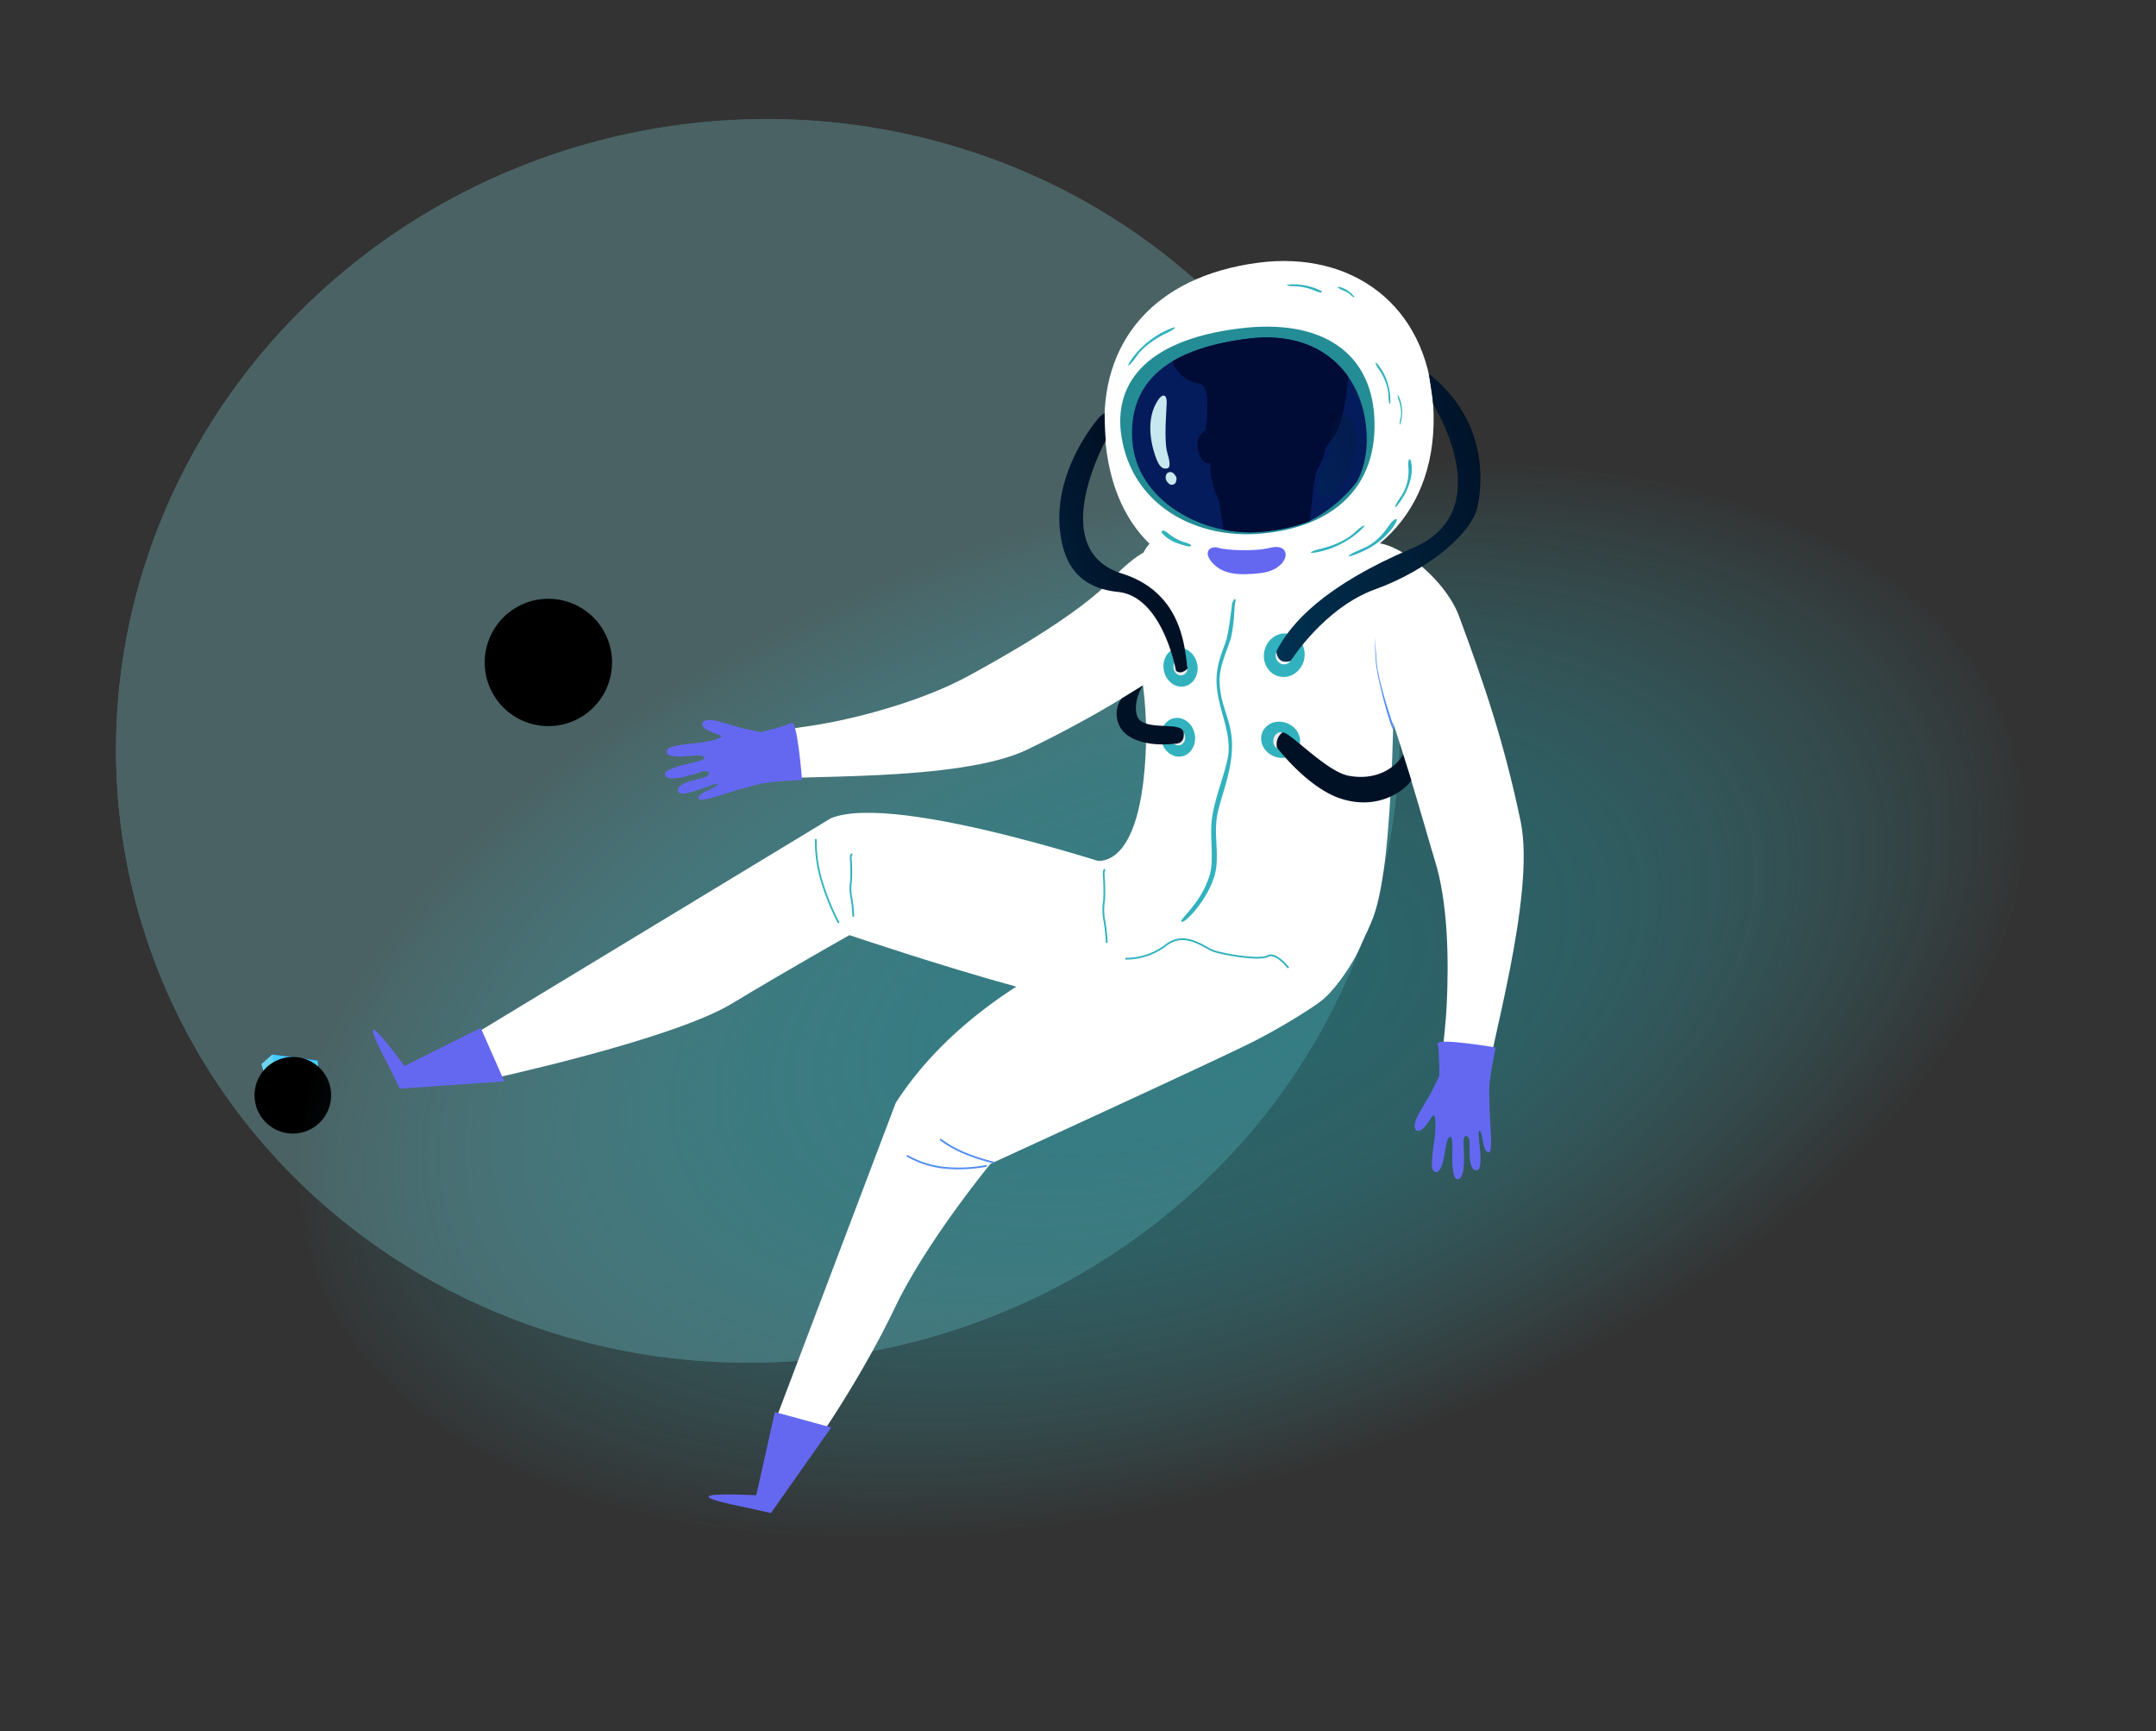 <svg xmlns="http://www.w3.org/2000/svg" xmlns:xlink="http://www.w3.org/1999/xlink" width="1222.579" height="981.516" viewBox="0 0 1222.579 981.516"><rect x="0" y="0" width="1222.579" height="981.516" fill="#333333" stroke="none"/><defs><style>.a,.ad,.ae,.af,.ag{fill:none;}.b{fill:#94f6ff;stroke:#94f6ff;stroke-width:3px;opacity:0.24;}.c{fill:#0059ff;}.c,.d,.e,.f,.g,.h,.i,.j,.k,.l,.m,.n{fill-rule:evenodd;}.d,.f,.g,.l,.m{mix-blend-mode:multiply;}.d,.f,.g,.k,.l,.m,.o{isolation:isolate;}.d{fill:url(#a);}.e{fill:#00c5ff;opacity:0.55;}.f{fill:#12908b;}.g{fill:url(#b);}.h,.j,.n{fill:#5cf4ff;}.h{opacity:0.75;}.i,.s{fill:#fff;}.k,.o{mix-blend-mode:screen;}.k{fill:url(#c);}.l{fill:url(#d);}.m{fill:url(#e);}.n{opacity:0.53;}.o{fill:url(#f);}.p{opacity:0.57;fill:url(#g);}.q{fill:url(#h);}.r{fill:#6468f1;}.t{fill:url(#i);}.u{fill:url(#j);}.v{fill:#528df2;}.w{fill:#248c95;}.x{clip-path:url(#k);}.y{fill:#041c5b;}.z{fill:#000b36;}.aa{fill:#c7e8ef;}.ab{opacity:0.26;fill:url(#l);}.ac{fill:#32b2be;}.ad,.ae,.af{stroke:#32b2be;}.ad,.af,.ag{stroke-miterlimit:10;}.ae,.af,.ag{stroke-linecap:round;}.ae{stroke-linejoin:round;}.ag{stroke:#528df2;}.ah{fill:url(#m);}.ai{fill:url(#n);}.aj{fill:url(#o);}.ak{fill:url(#p);}.al{fill:url(#q);}.am{fill:url(#r);}.an{fill:url(#s);}.ao{fill:url(#t);}.ap{stroke:none;}</style><linearGradient id="a" x1="-0.854" y1="11.09" x2="-0.854" y2="10.171" gradientUnits="objectBoundingBox"><stop offset="0" stop-color="#fff"/><stop offset="1" stop-color="#9579a7"/></linearGradient><linearGradient id="b" x1="-3.744" y1="6.975" x2="-3.744" y2="5.986" xlink:href="#a"/><radialGradient id="c" cx="0.5" cy="0.5" r="0.5" gradientTransform="matrix(0.901, -0.434, 0.434, 0.901, -1.135, -0.173)" gradientUnits="objectBoundingBox"><stop offset="0" stop-color="#0036ff"/><stop offset="0.091" stop-color="#002dd5"/><stop offset="0.227" stop-color="#00219d"/><stop offset="0.365" stop-color="#00176d"/><stop offset="0.5" stop-color="#000e46"/><stop offset="0.633" stop-color="#000827"/><stop offset="0.762" stop-color="#000311"/><stop offset="0.886" stop-color="#000004"/><stop offset="1"/></radialGradient><linearGradient id="d" x1="-21.059" y1="-6.184" x2="-18.726" y2="-6.184" xlink:href="#a"/><linearGradient id="e" x1="-7.887" y1="-9.047" x2="-6.873" y2="-9.047" xlink:href="#a"/><radialGradient id="f" cx="0.5" cy="0.5" r="0.5" gradientTransform="matrix(0.675, 0.738, -0.738, 0.675, -1.475, -2.373)" xlink:href="#c"/><radialGradient id="g" cx="0.5" cy="0.5" r="0.5" gradientUnits="objectBoundingBox"><stop offset="0" stop-color="#1e8f9a"/><stop offset="0.477" stop-color="#26a0ab" stop-opacity="0.698"/><stop offset="1" stop-color="#42d4e2" stop-opacity="0"/></radialGradient><linearGradient id="h" x1="0.7" y1="3.798" x2="0.719" y2="6.727" gradientUnits="objectBoundingBox"><stop offset="0" stop-color="#fff"/><stop offset="1" stop-color="#ececec"/></linearGradient><linearGradient id="i" x1="-0.023" y1="1.665" x2="-0.001" y2="2.477" xlink:href="#h"/><linearGradient id="j" x1="1.746" y1="1.304" x2="1.818" y2="2.201" xlink:href="#h"/><clipPath id="k"><path class="a" d="M-630.357,738.263c-7.691,35.261-37.045,45.116-73.04,38.238-32.809-6.27-63.269-36.7-56.015-69.962,6.416-29.418,29.261-45.239,79.267-37.358C-639.05,675.659-623.452,706.6-630.357,738.263Z" transform="translate(760.492 -667.167)"/></clipPath><linearGradient id="l" x1="0.007" y1="0.542" x2="1.003" y2="0.542" gradientUnits="objectBoundingBox"><stop offset="0" stop-color="#003252"/><stop offset="1" stop-color="#001126"/></linearGradient><linearGradient id="m" x1="0.026" y1="0.5" x2="0.974" y2="0.5" xlink:href="#h"/><linearGradient id="n" x1="0" y1="0.5" x2="1" y2="0.5" xlink:href="#l"/><linearGradient id="o" x1="-9.507" y1="-1.734" x2="-8.55" y2="-1.734" xlink:href="#h"/><linearGradient id="p" x1="-0.93" y1="0.407" x2="0.68" y2="0.407" xlink:href="#l"/><linearGradient id="q" x1="-8.148" y1="-1.492" x2="-7.19" y2="-1.492" xlink:href="#h"/><linearGradient id="r" x1="-1.424" y1="0.146" x2="-0.201" y2="0.146" xlink:href="#l"/><linearGradient id="s" x1="-26.241" y1="-2.308" x2="-25.174" y2="-2.308" xlink:href="#h"/><linearGradient id="t" x1="-3.191" y1="-0.302" x2="-1.986" y2="-0.302" xlink:href="#l"/></defs><g transform="translate(171.58 -1165.258)"><g class="b" transform="matrix(0.978, -0.208, 0.208, 0.978, -171.58, 1316.826)"><ellipse class="ap" cx="364.501" cy="352.064" rx="364.501" ry="352.064"/><ellipse class="a" cx="364.501" cy="352.064" rx="363.001" ry="350.564"/></g><g transform="translate(-150.689 1469.23)"><g transform="translate(123.45 293.946)"><path class="c" d="M253.837,146.667,246.819,124.5l6.17-5.411,25.611,3.469,1.67,14.954-17.65,12.48Z" transform="translate(-242.881 -119.088)"/><path class="d" d="M249.756,126.563l1.25,12.9,8.784,3.324,17.65-12.48Z" transform="translate(-240.05 -111.884)"/><path class="e" d="M254.866,148.288l2.343-6.276,13.637-21.157,1.67,14.954Z" transform="translate(-235.126 -117.386)"/><path class="f" d="M259.176,139.586l2.343-6.276-9.248-3.426-1.878,6.379Z" transform="translate(-239.437 -108.684)"/><path class="g" d="M255.715,140.288l-2.725-21.2-6.17,5.411,7.017,22.168Z" transform="translate(-242.881 -119.088)"/><path class="h" d="M246.819,124.5l5.768,9.267,27.683,3.744-1.67-14.954-25.611-3.469Z" transform="translate(-242.881 -119.088)"/><path class="i" d="M260.206,128.309l-1.768,3.413,2.5.3,2.789-3.29Z" transform="translate(-231.682 -110.201)"/><path class="j" d="M252.587,131.111l1.25,12.9-7.017-22.168Z" transform="translate(-242.881 -116.432)"/><path class="k" d="M286.1,132.078A21.717,21.717,0,1,1,257.1,121.953,21.718,21.718,0,0,1,286.1,132.078Z" transform="translate(-244.814 -118.41)"/></g><g transform="translate(241.171 22.741)"><path class="c" d="M262.982,31.381l-4.493,24.738,17.5,29.706,11.859,2.544,7.782-21.222L266.688,30.63Z" transform="translate(-224.481 -15.138)"/><path class="f" d="M275.985,74.7l11.859,2.544L266.927,42.174l-8.438,2.819Z" transform="translate(-224.481 -4.013)"/><path class="l" d="M266.927,53.3l-.239-22.669-3.706.751-4.493,24.738Z" transform="translate(-224.481 -15.138)"/><path class="m" d="M268.867,53.289l18.172-4.064-7.782,21.222L267.4,67.9Z" transform="translate(-215.894 2.783)"/><path class="n" d="M264.483,30.63l-3.706.751,1.5,22.356,13.082,19.446,18.063-6.036Z" transform="translate(-222.276 -15.138)"/><path class="j" d="M274.22,70.447,272.625,63.6,282,49.225Z" transform="translate(-210.856 2.783)"/><path class="j" d="M264.481,53.368l-5.992,2.382,4.493-24.738Z" transform="translate(-224.481 -14.77)"/><circle class="o" cx="36.103" cy="36.103" r="36.103" transform="translate(0 34.225) rotate(-28.294)"/></g></g><ellipse class="p" cx="504.266" cy="279.103" rx="504.266" ry="279.103" transform="translate(-76.667 1612.959) rotate(-17)"/><g transform="translate(-1411.72 963.475) rotate(-16)"><g transform="translate(1178.465 874)"><g transform="translate(199.388 140.244)"><path class="q" d="M-585.869,723.708c-13.784-7.853-29.827-20.922-62.634-.877-24.5,14.967-77.052,26.883-93.787,30.639-24.129,5.42-55.442,6.143-82.8,3.854-21.034-1.761-25.056-5.181-47.913-.915,0,0-2.718,3.563-3.053,12.621s9.891,10.63,10.386,10.594c9.74-.7,101.106,30.6,143.558,23.273,45.872-7.914,79.062-18.11,117.747-30.925C-578.9,763.537-571.736,731.763-585.869,723.708Z" transform="translate(923.458 -712.215)"/><path class="r" d="M-823.337,770.673s-17.468-4.351-24.358-4.492c-8.055-.161-14.084-.159-15.507-.128-5.075.118-19.063.83-19.365-1.1-.472-3.017,6.561-3.143,10.22-3.995,2.826-.656,2.962-1.608.441-1.642-5.228-.067-21.213,2.347-20.694-2.015.676-5.691,15.522-2.385,18.347-3.613,1.7-.74,2.436-2.85-1.622-3.129-2.474-.17-21.975,1.345-21.363-4.255.342-3.1,12.538-2.382,12.538-2.382s11.218.908,11.583-.425c.709-2.59-8.543-3.416-13.249-4.74-5.59-1.575-7.516-3.436-5.811-5.568,1.888-2.362,13.971.42,18.765,1.148s16.249,1.707,11.9-1.273c-4.921-3.369-8.048-5.917-7.513-8.337s4.93-1.877,9.63,1.08c3.055,1.924,7.775,4.827,9.784,6.2,2.345,1.593,9.554,5.154,11.306,6.178,0,0,15.815.539,18.031-.333C-816.28,736.279-823.337,770.673-823.337,770.673Z" transform="translate(897.25 -698.619)"/></g><g transform="translate(489.458)"><path class="s" d="M-580.986,755.655c-13.419,61.531-62.672,83.706-114.973,72.3s-81.326-49.23-68.667-107.271c11.2-51.337,51.715-78.292,110.318-69.53C-601.366,659.068-568.936,700.4-580.986,755.655Z" transform="translate(767.576 -649.52)"/></g><path class="t" d="M-712.063,710.668c7.885,1.521,22.854,9.29,52.54,17.4,19.533,5.335,52.883,13.545,65.537,18.745s-28.2,137.087-47.4,179.575c-11,24.335-15.044,26.25-24.677,38.006s-28.8,25.628-34.653,24.277c-11.565-2.671-98.7-113.779-98.7-113.779s22.819,18.656,45.886-47.49c12.721-36.48,10.722-59.491,15.432-77.8C-730.933,721.763-720.122,709.111-712.063,710.668Z" transform="translate(1217.656 -574.043)"/><g transform="translate(552.932 172.249)"><path class="u" d="M-690.846,728.812c-10.959,11.471-14.887,52.216-12.4,69.975,3.986,28.431,3.206,94.856,3.548,110.439.546,24.727-7.467,55.281-16.314,81.27-6.8,19.982-11.093,23.055-12.491,46.264,0,0,2.8,3.5,11.507,6.02s12.708-7.024,12.793-7.509c1.676-9.623,54.174-90.689,57.348-133.651,3.429-46.425,1.572-81.092-1.492-121.73C-650.36,753.138-679.608,717.048-690.846,728.812Z" transform="translate(752.436 -726.523)"/><path class="v" d="M-715.564,783.967s-.749,3.592-.817,3.135c-1.265-8.491-.178-33.7,1.216-39.821,1.7-7.471,3.25-14,3.25-14s-.663,3.461-.705,3.706c-1.519,8.812-2.324,10.158-2.764,14.7C-716.707,765.325-715.564,783.967-715.564,783.967Z" transform="translate(766.735 -681.888)"/><path class="r" d="M-682.554,864.507S-691,880.4-692.81,887.053c-2.107,7.775-3.565,13.625-3.879,15.014-1.114,4.955-3.814,18.7-5.755,18.524-3.042-.273-1.461-7.127-1.4-10.887.047-2.9-.846-3.261-1.488-.823-1.331,5.055-2.859,21.148-6.968,19.589-5.355-2.033,1.447-15.638.939-18.676-.307-1.83-2.174-3.053-3.43.816-.765,2.36-4.017,21.647-9.3,19.7-2.928-1.083.725-12.741.725-12.741s3.6-10.664,2.393-11.341c-2.342-1.315-5.382,7.462-7.809,11.706-2.881,5.044-5.151,6.462-6.809,4.29-1.834-2.4,3.791-13.453,5.657-17.929s5.592-15.35,1.646-11.849c-4.458,3.959-7.688,6.375-9.907,5.272s-.629-5.239,3.38-9.082c2.608-2.5,6.568-6.375,8.384-7.993,2.114-1.888,7.315-8.023,8.733-9.473,0,0,4.353-15.213,4.042-17.575C-714.213,849.331-682.554,864.507-682.554,864.507Z" transform="translate(739.201 -570.283)"/></g><path class="s" d="M-617.358,803.614s-109.947-4.259-181.394,58.3l-117.883,157.834,25.262,11.561s32.251-26.418,60.043-57.791,74.766-63.609,74.766-63.609S-618.282,889-594.2,884.4a348.446,348.446,0,0,0,39.213-10.062,51.368,51.368,0,0,0,15.568-8.629Z" transform="translate(1072.661 -458.994)"/><path class="s" d="M-574.328,834.656s-119.221-83.319-159.5-78.8L-961.75,817.825v26.843s106.45,7.122,144.737-3.2,75.033-19.005,75.033-19.005,45.608,31.5,82.772,54.078,84.238,37.374,84.238,37.374l50.521-38.347Z" transform="translate(1016.858 -518.208)"/><path class="r" d="M-859.383,913.719l-46.273,37.267-13.685-7.519s-45.038-22.5,8.507-4.527l23.143-42.415Z" transform="translate(1047.401 -343.994)"/><path class="r" d="M-922.46,823.885l-58.1-12.392-2.8-15.359s-10.959-49.138,8.88,3.742l47.508-8.8Z" transform="translate(986.386 -493.863)"/><path class="r" d="M-742.657,717.563c2.864,2.051,18.321,7.679,28.239,8.046,13.538.5,7.552,14.969-9.087,12.314-13.267-2.118-20.83-5.548-24.559-12.629C-752.513,716.836-746.292,714.957-742.657,717.563Z" transform="translate(1279.26 -566.703)"/><g transform="translate(500.57 32.548)"><path class="w" d="M-621.067,734.75c-8.592,39.39-39.578,54.256-79.925,46.543-36.775-7.031-66.222-35.732-61.019-75.294,3.568-27.147,25.241-48.765,81.292-39.918C-634.656,673.351-613.354,699.377-621.067,734.75Z" transform="translate(762.608 -664.07)"/></g><g transform="translate(505.305 39.475)"><g class="x"><ellipse class="y" cx="75.014" cy="62.336" rx="75.014" ry="62.336" transform="translate(-8.003 -11.816)"/><path class="z" d="M-689.771,773.764s7.312-20.119,19.8-28.291c14.739-9.643,33.317-67.152,19.721-66.577-6.825.288-19.832,6.124-25.355-5.966-8.053-17.625-25.654-11.2-46.235-11.434-31.29-.362-25.682,27.012-11.55,32.8,7.751,3.174-6.845,32.82-6.845,32.82Z" transform="translate(779.979 -675.424)"/><path class="z" d="M-728.208,679.5s-4.861,21.62-6.617,19.937c-1.624-1.555-8.069.179-9.075,7.436-.724,5.225,1.154,11.287,4.537,10.249,0,0-3.293,11.162-1.514,19.1,1.489,6.655-4.483,23.408,0,25.609,0,0,7.822-2.425-2.722,6.773-5.785,5.046,5.532,8.469,19.19,13.05,25.912,8.691,24.951,1.828,25.619-6.051l14.927-36.6s9.187-6.892,9.628-14c.416-6.724-3.51-10.484-9.605-7.028,0,0,2.986-17.119-2.658-25.454S-724.778,674.789-728.208,679.5Z" transform="translate(779.471 -653.468)"/><path class="aa" d="M-746.734,679.036c-9.561,9.65-9.111,25.317-8.523,30.934.615,5.881,2.953,6.189,4.371,6.326,1.928.181,2.53-2.955,2.472-8.144-.083-7.38,5.921-22.723,7.491-27.617S-741.775,674.029-746.734,679.036Z" transform="translate(766.641 -656.261)"/><path class="ab" d="M-691.855,693.7c10.216,5.02-1.539,29.375-14.4,39.448-5.919,4.637-9.01,2.512-10.99,1-2.687-2.051-.335-8.118,4.037-13.016,6.219-6.964,8.793-12.381,10.778-18.88S-695.566,691.883-691.855,693.7Z" transform="translate(812.579 -634.899)"/><path class="aa" d="M-752.994,695.377c-1.53,1.172-2.186,3.369-.691,5.735a2.47,2.47,0,0,0,4.378.054c.593-1.112,1.342-1.966-.11-4.682A2.676,2.676,0,0,0-752.994,695.377Z" transform="translate(767.868 -632.657)"/></g></g><path class="ac" d="M-755.332,672.964c6.717-6.623,16.965-11.1,25.724-12.406s5.033.745,0,1.492-14.166,3.107-19.944,7.8S-756.513,674.13-755.332,672.964Z" transform="translate(1271.669 -636.39)"/><path class="ac" d="M-691.387,722.371c-7.965,5.056-18.926,7.266-27.764,6.691s-4.763-1.792.315-1.458,14.5-.045,21.143-3.407S-689.987,721.484-691.387,722.371Z" transform="translate(1310.516 -560.291)"/><path class="ac" d="M-693.53,707.012a32.92,32.92,0,0,0,.02-20.864c-2.089-5.937-2.273-2.812-1.069.6s2.66,10,1.291,15.448S-693.957,708.209-693.53,707.012Z" transform="translate(1346.404 -608.341)"/><path class="ac" d="M-693.33,708.423a22.343,22.343,0,0,0,3.657-13.683c-.333-4.259-1-2.241-.8.206s0,7.022-1.852,10.357S-693.82,709.133-693.33,708.423Z" transform="translate(1348.383 -596.651)"/><path class="ac" d="M-759.205,709.972c2.4,5.348,6.261,7.883,11.144,10.887,2.25,1.385,2.955.911,2.747.309-.244-.7-1.722-1.74-3.235-2.669a27.937,27.937,0,0,1-7.207-7.176C-758.4,707.483-759.626,709.033-759.205,709.972Z" transform="translate(1267.288 -576.128)"/><path class="ac" d="M-699.6,732.3c8.3-5.724,13.44-13.576,14.466-19.9s-1.407-3.4-1.991.233a26.117,26.117,0,0,1-8.784,15.141C-701.7,732.548-701.061,733.309-699.6,732.3Z" transform="translate(1339.873 -576.315)"/><path class="ac" d="M-713.929,735.442c13.638-.514,22.012-4.921,27.639-9.42,5.145-4.114,2.492-4.8-1.268-2.049-3.335,2.445-9.33,8.223-19.258,9.328S-716.325,735.534-713.929,735.442Z" transform="translate(1321.622 -559.473)"/><path class="ac" d="M-693.554,666.568c-3.555-3.762-9.4-6.849-14.58-8.3s-3.458.123-.481.955a32.972,32.972,0,0,1,11.294,5.825C-694.19,667.806-692.93,667.23-693.554,666.568Z" transform="translate(1326.455 -639.434)"/><path class="ac" d="M-691.773,669.648a15.259,15.259,0,0,0-5.91-7.306c-1.6-1.085-1.975-.628-.933.521,1.351,1.49,3.915,2.979,4.964,4.93C-692.395,670.126-691.576,670.225-691.773,669.648Z" transform="translate(1341.611 -634.422)"/><path class="ac" d="M-781.666,897.815c.145-1.727,13.809-7.051,22.532-20.443,5.494-8.435,5.709-21.378,11.062-32.554,5.838-12.184,16.356-24.449,19.009-32.9,4.064-12.952.55-24.926,3.852-38.365,2.95-12.019,10.3-18.191,13.424-24.423,5.413-10.788,6.927-15.709,7.661-16.781.474-.687,1.707-2.237,2.134-1.645s-.1.81-1.038,3.029c-1.423,3.373-2.074,7.067-6.63,16.283-2.331,4.713-11.363,13.752-13.766,23.47-3.709,14.994,1.479,23.067-3.8,38.752-4.774,14.2-14.041,24.613-18.443,33.739s-4.438,17.822-8.311,27.483C-760.008,888.51-781.943,901.108-781.666,897.815Z" transform="translate(1239.604 -549.27)"/><path class="ad" d="M-797.905,811.8a37.293,37.293,0,0,0,24.168-1.007c12.48-5.089,20.233,6.8,24.655,10.225s23.946,12.849,29.123,11.632,9.482,9.63,9.482,9.63" transform="translate(1219.52 -451.581)"/><path class="ad" d="M-801.34,827.736a98,98,0,0,0,2.172-12.423,31.38,31.38,0,0,1,3.071-11.178,117.133,117.133,0,0,0,3.595-13.261c.389-2.792,1.615-3.541,1.615-3.541" transform="translate(1215.271 -479.057)"/><path class="ae" d="M-861.211,799.819a81.867,81.867,0,0,0,1.816-10.4,26.208,26.208,0,0,1,2.572-9.355,98.2,98.2,0,0,0,3.009-11.1c.324-2.34,1.351-2.964,1.351-2.964" transform="translate(1141.216 -505.445)"/><path class="af" d="M-863.795,808.507a133.406,133.406,0,0,1-2.689-26.31,77.171,77.171,0,0,1,3.273-22.246" transform="translate(1134.687 -512.926)"/><path class="ag" d="M-823.475,861.123a85.159,85.159,0,0,1-23.75-5.807,53.256,53.256,0,0,1-17.559-11.929" transform="translate(1136.797 -409.723)"/><path class="ag" d="M-830.443,862.37a110.222,110.222,0,0,1-14.654-9.932A62.336,62.336,0,0,1-855.55,841.75" transform="translate(1148.218 -411.747)"/><g transform="translate(539.486 88.871)"><ellipse class="ac" cx="12.397" cy="11.525" rx="12.397" ry="11.525" transform="translate(0 135.794) rotate(-60.178)"/><ellipse class="ah" cx="5.191" cy="4.826" rx="5.191" ry="4.826" transform="translate(9.396 132.874) rotate(-60.178)"/><path class="ai" d="M-615.423,706.513s20.164,68.6-33.636,75.163-78.365,21.868-90.43,34.985c0,0-2.143,7.525,6.228,7.525,0,0,26.568-23.852,57.4-25.885s61.276-15.082,68.633-29.062,17.862-45.106-4.49-78.205l-1.333-1.785S-614.7,702.923-615.423,706.513Z" transform="translate(751.986 -689.249)"/></g><g transform="translate(451.919 59.61)"><ellipse class="ac" cx="11.059" cy="9.638" rx="11.059" ry="9.638" transform="matrix(0.071, -0.997, 0.997, 0.071, 34.911, 160.738)"/><ellipse class="aj" cx="4.631" cy="4.036" rx="4.631" ry="4.036" transform="matrix(0.071, -0.997, 0.997, 0.071, 40.956, 154.724)"/><path class="ak" d="M-744.318,691.218s-50.078,49.946-12.023,75.111c31.279,20.687,21.72,52.852,21.016,61.945,0,0-4.333,2.915-6.74-.537,0,0,4.445-42.537-19.309-52.028s-24.322-27.646-22.183-41.477c5.339-34.531,37.748-55.686,39.332-56.623a15.93,15.93,0,0,1,3.505-1.44S-743.906,687.952-744.318,691.218Z" transform="translate(784.358 -676.168)"/></g><g transform="translate(454.501 214.029)"><ellipse class="ac" cx="11.059" cy="9.638" rx="11.059" ry="9.638" transform="matrix(0.071, -0.997, 0.997, 0.071, 20.025, 44.067)"/><ellipse class="al" cx="4.631" cy="4.036" rx="4.631" ry="4.036" transform="matrix(0.071, -0.997, 0.997, 0.071, 26.071, 38.054)"/><path class="am" d="M-763.773,745.2c-6.672,5.612-9.6,14.783-7.14,18.526,4.677,7.109,22.407,7.274,21.946,13.234,0,0-.369,7-6.97,4.9,0,0-16.023-2.131-23.832-11.616-6.44-7.82-2.794-18.012,2.51-21.3Z" transform="translate(783.204 -745.2)"/></g><g transform="translate(525.377 250.282)"><ellipse class="ac" cx="10.106" cy="11.221" rx="10.106" ry="11.221" transform="matrix(0.626, -0.78, 0.78, 0.626, 0, 15.765)"/><path class="an" d="M-744.942,774.834c2.221,1.334,5.494.038,6.639-2.006a4.655,4.655,0,0,0-1.948-6.118c-2.221-1.333-4.608,0-5.751,2.051S-747.161,773.5-744.942,774.834Z" transform="translate(757.398 -755.509)"/><path class="ao" d="M-678.566,797.364c-6.474,6.169-19,10.021-33.075,2.939-11.627-5.854-25.722-34.258-29.31-33.887a8.342,8.342,0,0,0-5.248,7.433s10.169,26.286,26.449,37.5c19.654,13.533,38.374,4.772,41.625,1.143Z" transform="translate(758.099 -755.215)"/></g></g></g></g></svg>